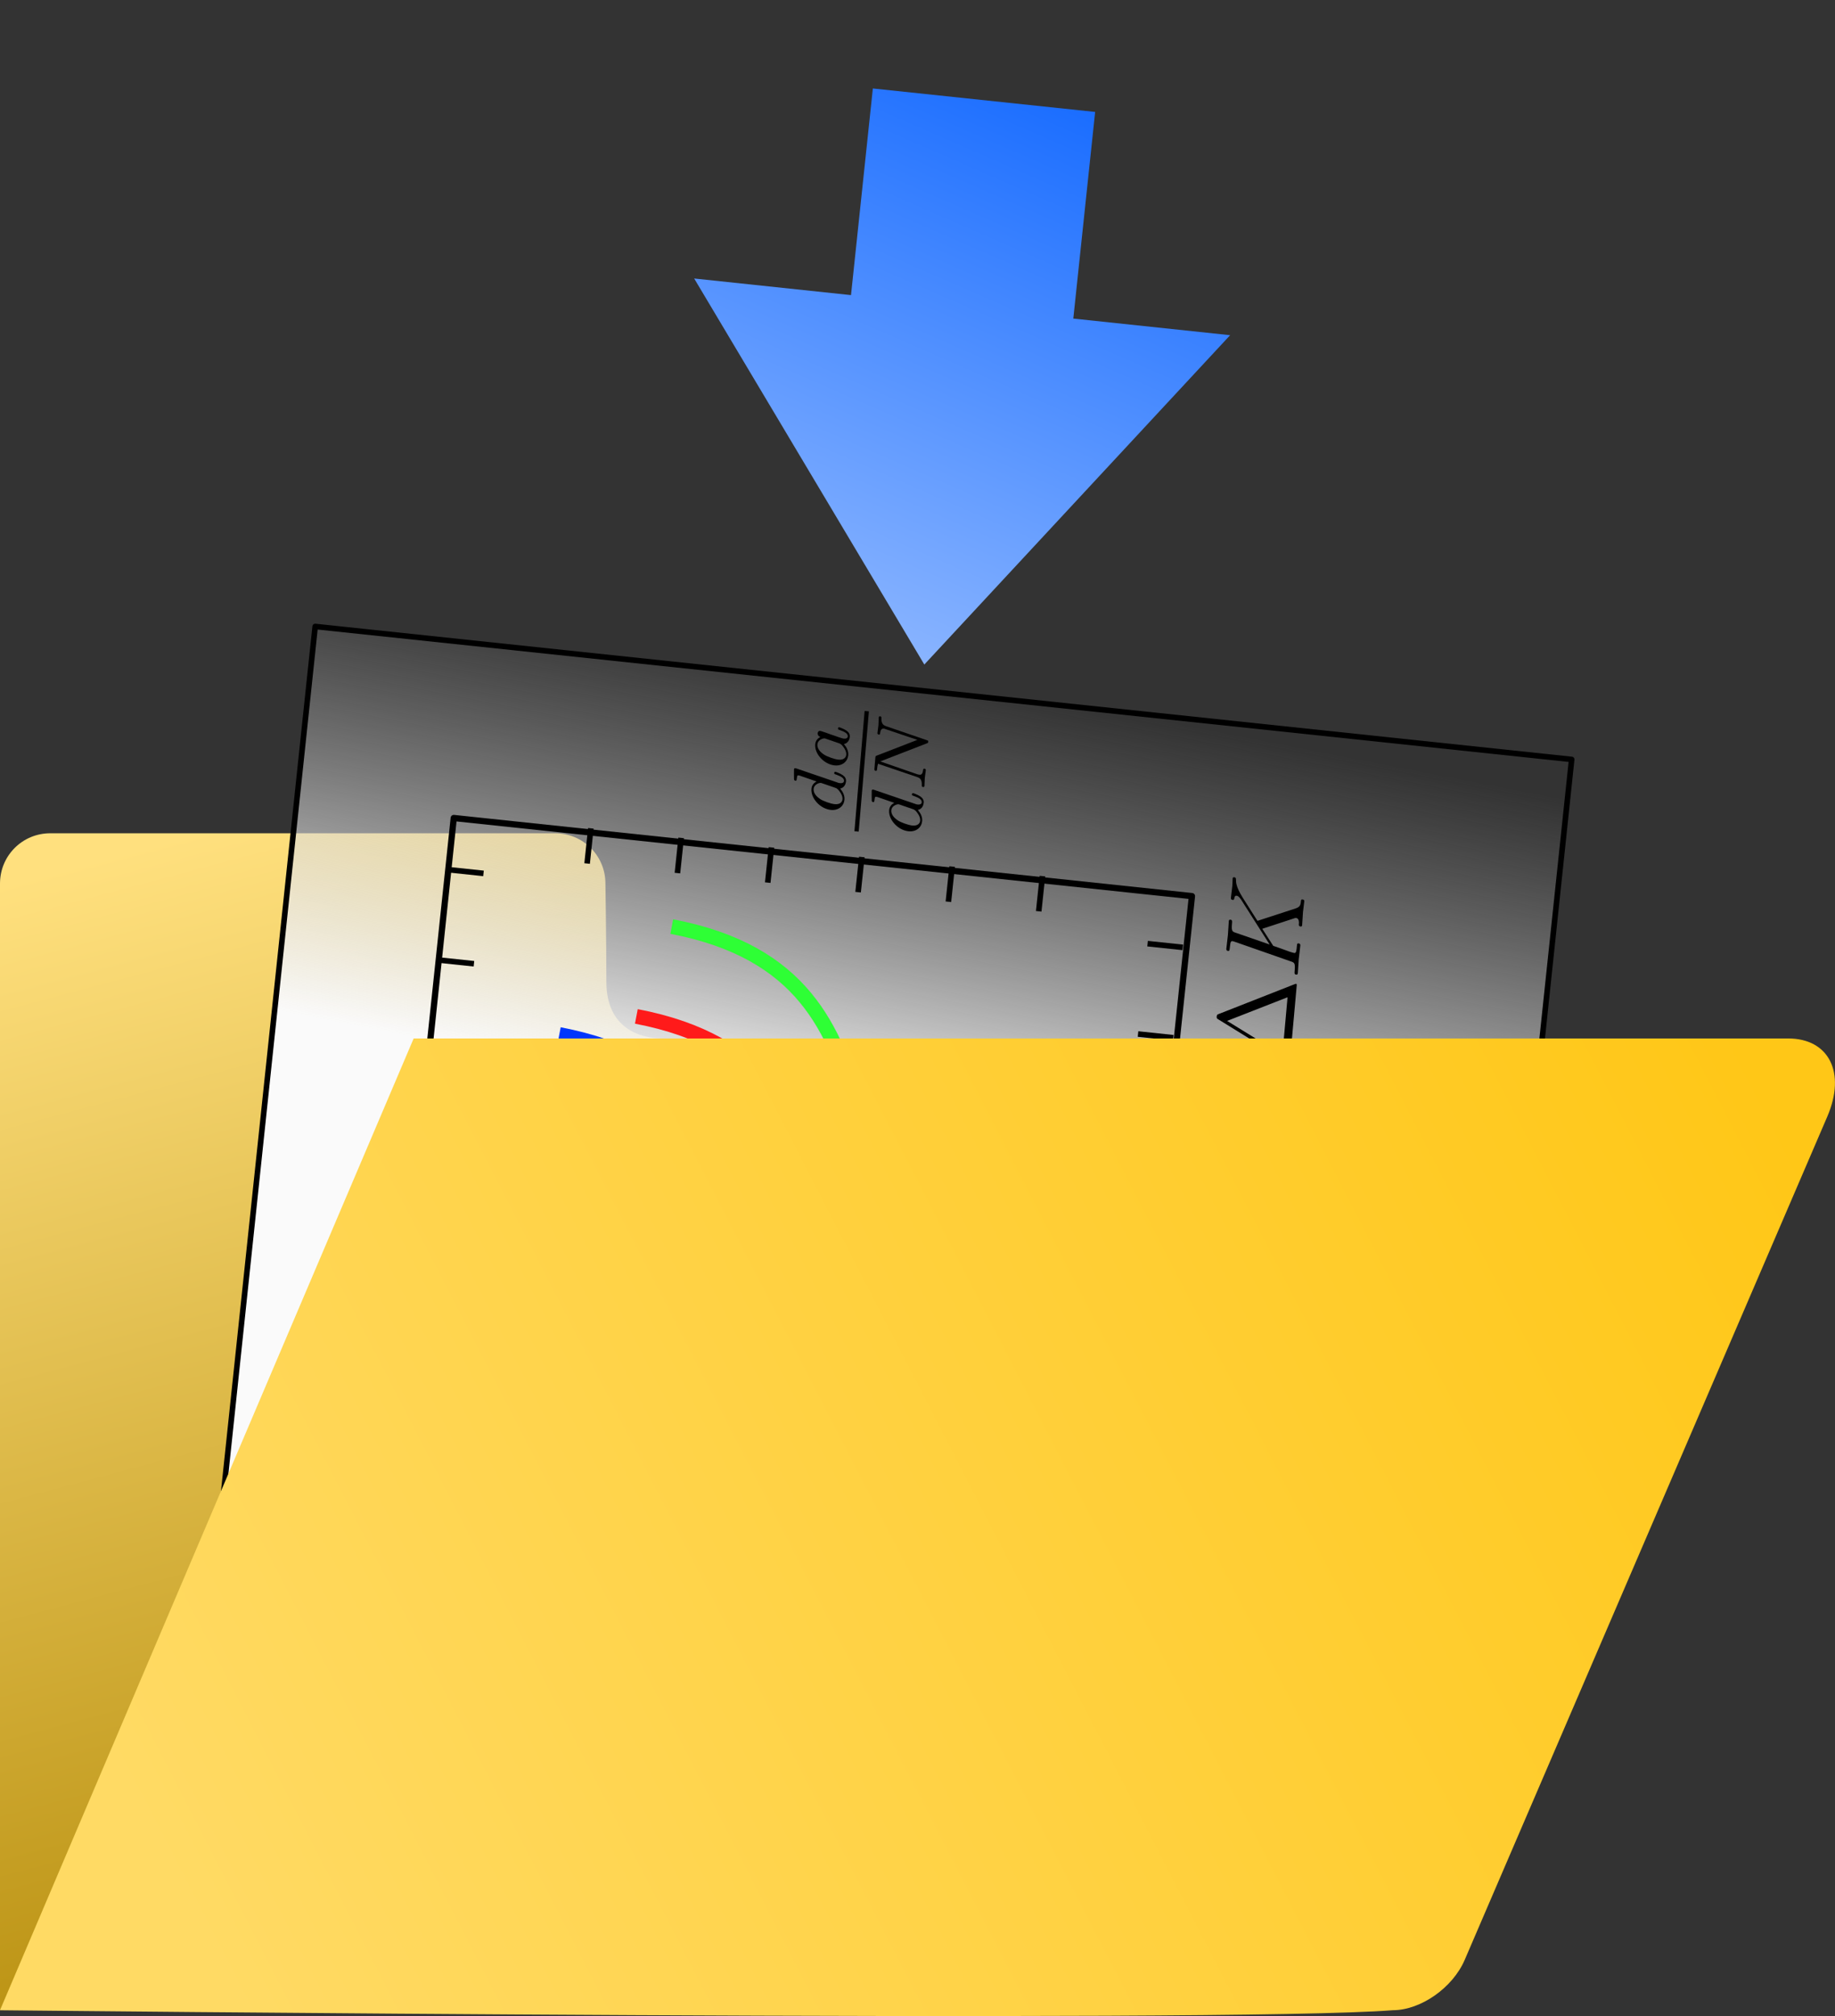 <?xml version="1.0" encoding="UTF-8" standalone="no"?>
<!-- Created with Inkscape (http://www.inkscape.org/) -->

<svg
   xmlns:ns1="http://wanglongqi.github.io/WriteTeX"
   xmlns:dc="http://purl.org/dc/elements/1.1/"
   xmlns:cc="http://creativecommons.org/ns#"
   xmlns:rdf="http://www.w3.org/1999/02/22-rdf-syntax-ns#"
   xmlns:svg="http://www.w3.org/2000/svg"
   xmlns="http://www.w3.org/2000/svg"
   xmlns:xlink="http://www.w3.org/1999/xlink"
   xmlns:sodipodi="http://sodipodi.sourceforge.net/DTD/sodipodi-0.dtd"
   xmlns:inkscape="http://www.inkscape.org/namespaces/inkscape"
   width="32.937mm"
   height="36.166mm"
   viewBox="0 0 32.937 36.166"
   version="1.1"
   id="svg8"
   inkscape:version="0.92.4 (5da689c313, 2019-01-14)"
   sodipodi:docname="file_save.svg"
   inkscape:export-filename="C:\Users\nasos\Seafile\21\01_projects_funded\09_ONR_NICOP_Rhys\code\hsfit\src\apps\hs\assets\icons\file_save.png"
   inkscape:export-xdpi="99.026886"
   inkscape:export-ydpi="99.026886">
  <rect x="0" y="0" width="32.937" height="36.166" fill="#333333" stroke="none"/>
  <defs
     id="defs2">
    <linearGradient
       inkscape:collect="always"
       id="linearGradient1237">
      <stop
         style="stop-color:#1a6dff;stop-opacity:1"
         offset="0"
         id="stop1233" />
      <stop
         style="stop-color:#89b4ff;stop-opacity:1"
         offset="1"
         id="stop1235" />
    </linearGradient>
    <linearGradient
       inkscape:collect="always"
       id="linearGradient905">
      <stop
         style="stop-color:#fafafa;stop-opacity:1"
         offset="0"
         id="stop901" />
      <stop
         style="stop-color:#adadad;stop-opacity:0"
         offset="1"
         id="stop903" />
    </linearGradient>
    <linearGradient
       id="linearGradient897"
       inkscape:collect="always">
      <stop
         id="stop893"
         offset="0"
         style="stop-color:#ffda64;stop-opacity:1" />
      <stop
         id="stop895"
         offset="1"
         style="stop-color:#ffc717;stop-opacity:1" />
    </linearGradient>
    <linearGradient
       inkscape:collect="always"
       id="linearGradient865">
      <stop
         style="stop-color:#af8500;stop-opacity:1"
         offset="0"
         id="stop861" />
      <stop
         style="stop-color:#ffe07e;stop-opacity:1"
         offset="1"
         id="stop863" />
    </linearGradient>
    <linearGradient
       inkscape:collect="always"
       xlink:href="#linearGradient865"
       id="linearGradient867"
       x1="105.992"
       y1="75.2"
       x2="99.928"
       y2="52.478"
       gradientUnits="userSpaceOnUse" />
    <linearGradient
       inkscape:collect="always"
       xlink:href="#linearGradient897"
       id="linearGradient867-3"
       x1="95.08"
       y1="74.532"
       x2="114.018"
       y2="56.623"
       gradientUnits="userSpaceOnUse"
       gradientTransform="matrix(1,0,-0.43,1,32.196,-6.3333331e-8)" />
    <linearGradient
       inkscape:collect="always"
       xlink:href="#linearGradient905"
       id="linearGradient907"
       x1="156.964"
       y1="63.125"
       x2="165.091"
       y2="63.833"
       gradientUnits="userSpaceOnUse" />
    <linearGradient
       inkscape:collect="always"
       xlink:href="#linearGradient905"
       id="linearGradient1174"
       gradientUnits="userSpaceOnUse"
       x1="156.964"
       y1="63.125"
       x2="165.091"
       y2="63.833"
       gradientTransform="translate(-199.621,50.048)" />
    <linearGradient
       inkscape:collect="always"
       xlink:href="#linearGradient1237"
       id="linearGradient1239"
       x1="151.285"
       y1="53.047"
       x2="153.291"
       y2="45.005"
       gradientUnits="userSpaceOnUse"
       gradientTransform="matrix(1,0,0,1.266,2.472,-13.035)" />
    <linearGradient
       inkscape:collect="always"
       xlink:href="#linearGradient1237"
       id="linearGradient1279"
       gradientUnits="userSpaceOnUse"
       gradientTransform="matrix(-0.994,-0.105,0.133,-1.259,254.19,123.645)"
       x1="151.285"
       y1="53.047"
       x2="153.291"
       y2="45.005" />
  </defs>
  <sodipodi:namedview
     id="base"
     pagecolor="#ffffff"
     bordercolor="#666666"
     borderopacity="1.0"
     inkscape:pageopacity="0.0"
     inkscape:pageshadow="2"
     inkscape:zoom="3.959798"
     inkscape:cx="8.3551565"
     inkscape:cy="58.853819"
     inkscape:document-units="mm"
     inkscape:current-layer="layer1"
     showgrid="false"
     fit-margin-top="0"
     fit-margin-left="0"
     fit-margin-right="0"
     fit-margin-bottom="0"
     inkscape:window-width="1920"
     inkscape:window-height="1017"
     inkscape:window-x="3832"
     inkscape:window-y="-8"
     inkscape:window-maximized="1" />
  <g
     inkscape:label="Layer 1"
     inkscape:groupmode="layer"
     id="layer1"
     transform="translate(-91.149,-38.948)">
    <path
       style="opacity:1;fill:url(#linearGradient867);fill-opacity:1;stroke:none;stroke-width:1.205;stroke-linecap:round;stroke-linejoin:round;stroke-miterlimit:4;stroke-dasharray:none;stroke-dashoffset:0;stroke-opacity:1;paint-order:markers stroke fill"
       d="M 117.126,58.98 V 74.107 c 0,0.5 -0.862,0.902 -1.361,0.902 H 91.149 v -17.432 0 -2.779 c 0,-0.5 0.402,-0.902 0.902,-0.902 h 9.063 c 0.5,0 0.902,0.402 0.902,0.902 0,0 0.017,1.083 0.017,1.762 0,0.835 0.602,1.017 1.012,1.017 h 12.776 c 0.727,0 1.306,0.606 1.306,1.403 z"
       id="rect830-5"
       inkscape:connector-curvature="0"
       sodipodi:nodetypes="ssscccssssssss" />
    <path
       style="fill:url(#linearGradient1279);fill-opacity:1;stroke:none;stroke-width:0.259;stroke-linecap:butt;stroke-linejoin:round;stroke-miterlimit:4;stroke-dasharray:none;stroke-opacity:1"
       d="m 106.816,40.535 -0.392,3.707 -2.815,-0.298 4.131,6.925 v 0 l 5.489,-5.908 -2.815,-0.298 0.392,-3.707 z"
       id="path1216-6"
       inkscape:connector-curvature="0"
       sodipodi:nodetypes="ccccccccc" />
    <g
       id="g1640"
       transform="rotate(-1.695,160.658,54.863)">
      <rect
         transform="rotate(-82.268)"
         rx="0"
         ry="0"
         y="102.589"
         x="-52.768"
         height="22.679"
         width="17.954"
         id="rect899"
         style="opacity:1;fill:url(#linearGradient1174);fill-opacity:1;stroke:#000000;stroke-width:0.1;stroke-linecap:round;stroke-linejoin:round;stroke-miterlimit:4;stroke-dasharray:none;stroke-dashoffset:0;stroke-opacity:1;paint-order:markers stroke fill" />
      <rect
         transform="rotate(-82.268)"
         ry="0"
         y="105.424"
         x="-47.985"
         height="13.324"
         width="10.016"
         id="rect909"
         style="opacity:1;fill:#ffffff;fill-opacity:0;stroke:#000000;stroke-width:0.112;stroke-linecap:round;stroke-linejoin:round;stroke-miterlimit:4;stroke-dasharray:none;stroke-dashoffset:0;stroke-opacity:1;paint-order:markers stroke fill" />
      <path
         inkscape:connector-curvature="0"
         id="path911"
         d="m 108.34,62.32 c -3.816,-1.192 -1.099,-5.813 -5.812,-6.858"
         style="fill:none;stroke:#ff1a1a;stroke-width:0.265px;stroke-linecap:butt;stroke-linejoin:miter;stroke-opacity:1" />
      <path
         inkscape:connector-curvature="0"
         id="path911-7"
         d="m 106.948,62.604 c -3.816,-1.192 -1.099,-5.813 -5.812,-6.858"
         style="fill:none;stroke:#0036fc;stroke-width:0.265px;stroke-linecap:butt;stroke-linejoin:miter;stroke-opacity:1" />
      <path
         inkscape:connector-curvature="0"
         id="path911-4"
         d="m 109.023,60.728 c -3.816,-1.192 -1.099,-5.813 -5.812,-6.858"
         style="fill:none;stroke:#2eff35;stroke-width:0.265px;stroke-linecap:butt;stroke-linejoin:miter;stroke-opacity:1" />
      <g
         transform="rotate(-82.268,128.797,89.637)"
         id="g1057">
        <path
           style="fill:none;stroke:#000000;stroke-width:0.1;stroke-linecap:butt;stroke-linejoin:miter;stroke-miterlimit:4;stroke-dasharray:none;stroke-opacity:1"
           d="M 153.238,68.632 V 67.997"
           id="path942"
           inkscape:connector-curvature="0" />
        <path
           style="fill:none;stroke:#000000;stroke-width:0.1;stroke-linecap:butt;stroke-linejoin:miter;stroke-miterlimit:4;stroke-dasharray:none;stroke-opacity:1"
           d="M 154.868,68.632 V 67.997"
           id="path942-8"
           inkscape:connector-curvature="0" />
        <path
           style="fill:none;stroke:#000000;stroke-width:0.1;stroke-linecap:butt;stroke-linejoin:miter;stroke-miterlimit:4;stroke-dasharray:none;stroke-opacity:1"
           d="M 156.499,68.632 V 67.997"
           id="path942-1"
           inkscape:connector-curvature="0" />
        <path
           style="fill:none;stroke:#000000;stroke-width:0.1;stroke-linecap:butt;stroke-linejoin:miter;stroke-miterlimit:4;stroke-dasharray:none;stroke-opacity:1"
           d="M 158.129,68.632 V 67.997"
           id="path942-7"
           inkscape:connector-curvature="0" />
        <path
           style="fill:none;stroke:#000000;stroke-width:0.1;stroke-linecap:butt;stroke-linejoin:miter;stroke-miterlimit:4;stroke-dasharray:none;stroke-opacity:1"
           d="M 159.76,68.632 V 67.997"
           id="path942-6"
           inkscape:connector-curvature="0" />
        <path
           style="fill:none;stroke:#000000;stroke-width:0.1;stroke-linecap:butt;stroke-linejoin:miter;stroke-miterlimit:4;stroke-dasharray:none;stroke-opacity:1"
           d="M 161.39,68.632 V 67.997"
           id="path942-63"
           inkscape:connector-curvature="0" />
      </g>
      <g
         transform="rotate(-82.268,128.794,89.634)"
         id="g1065">
        <path
           style="fill:none;stroke:#000000;stroke-width:0.1;stroke-linecap:butt;stroke-linejoin:miter;stroke-miterlimit:4;stroke-dasharray:none;stroke-opacity:1"
           d="m 162.391,65.993 h -0.635"
           id="path942-11"
           inkscape:connector-curvature="0" />
        <path
           style="fill:none;stroke:#000000;stroke-width:0.1;stroke-linecap:butt;stroke-linejoin:miter;stroke-miterlimit:4;stroke-dasharray:none;stroke-opacity:1"
           d="m 162.391,64.363 h -0.635"
           id="path942-8-7"
           inkscape:connector-curvature="0" />
        <path
           style="fill:none;stroke:#000000;stroke-width:0.1;stroke-linecap:butt;stroke-linejoin:miter;stroke-miterlimit:4;stroke-dasharray:none;stroke-opacity:1"
           d="m 162.391,62.733 h -0.635"
           id="path942-1-6"
           inkscape:connector-curvature="0" />
        <path
           style="fill:none;stroke:#000000;stroke-width:0.1;stroke-linecap:butt;stroke-linejoin:miter;stroke-miterlimit:4;stroke-dasharray:none;stroke-opacity:1"
           d="m 162.391,61.102 h -0.635"
           id="path942-7-6"
           inkscape:connector-curvature="0" />
        <path
           style="fill:none;stroke:#000000;stroke-width:0.1;stroke-linecap:butt;stroke-linejoin:miter;stroke-miterlimit:4;stroke-dasharray:none;stroke-opacity:1"
           d="m 162.391,59.472 h -0.635"
           id="path942-6-0"
           inkscape:connector-curvature="0" />
        <path
           style="fill:none;stroke:#000000;stroke-width:0.1;stroke-linecap:butt;stroke-linejoin:miter;stroke-miterlimit:4;stroke-dasharray:none;stroke-opacity:1"
           d="m 162.391,57.842 h -0.635"
           id="path942-63-8"
           inkscape:connector-curvature="0" />
      </g>
      <g
         transform="rotate(-82.268,129.277,90.187)"
         id="g1049">
        <path
           style="fill:none;stroke:#000000;stroke-width:0.1;stroke-linecap:butt;stroke-linejoin:miter;stroke-miterlimit:4;stroke-dasharray:none;stroke-opacity:1"
           d="M 154.199,56.011 V 55.376"
           id="path942-17"
           inkscape:connector-curvature="0" />
        <path
           style="fill:none;stroke:#000000;stroke-width:0.1;stroke-linecap:butt;stroke-linejoin:miter;stroke-miterlimit:4;stroke-dasharray:none;stroke-opacity:1"
           d="M 155.829,56.011 V 55.376"
           id="path942-8-6"
           inkscape:connector-curvature="0" />
        <path
           style="fill:none;stroke:#000000;stroke-width:0.1;stroke-linecap:butt;stroke-linejoin:miter;stroke-miterlimit:4;stroke-dasharray:none;stroke-opacity:1"
           d="M 157.459,56.011 V 55.376"
           id="path942-1-7"
           inkscape:connector-curvature="0" />
        <path
           style="fill:none;stroke:#000000;stroke-width:0.1;stroke-linecap:butt;stroke-linejoin:miter;stroke-miterlimit:4;stroke-dasharray:none;stroke-opacity:1"
           d="M 159.09,56.011 V 55.376"
           id="path942-7-7"
           inkscape:connector-curvature="0" />
        <path
           style="fill:none;stroke:#000000;stroke-width:0.1;stroke-linecap:butt;stroke-linejoin:miter;stroke-miterlimit:4;stroke-dasharray:none;stroke-opacity:1"
           d="M 160.72,56.011 V 55.376"
           id="path942-6-5"
           inkscape:connector-curvature="0" />
        <path
           style="fill:none;stroke:#000000;stroke-width:0.1;stroke-linecap:butt;stroke-linejoin:miter;stroke-miterlimit:4;stroke-dasharray:none;stroke-opacity:1"
           d="M 162.35,56.011 V 55.376"
           id="path942-63-7"
           inkscape:connector-curvature="0" />
      </g>
      <g
         transform="rotate(-82.268,133.628,95.03)"
         id="g1065-3">
        <path
           style="fill:none;stroke:#000000;stroke-width:0.1;stroke-linecap:butt;stroke-linejoin:miter;stroke-miterlimit:4;stroke-dasharray:none;stroke-opacity:1"
           d="m 162.391,65.993 h -0.635"
           id="path942-11-3"
           inkscape:connector-curvature="0" />
        <path
           style="fill:none;stroke:#000000;stroke-width:0.1;stroke-linecap:butt;stroke-linejoin:miter;stroke-miterlimit:4;stroke-dasharray:none;stroke-opacity:1"
           d="m 162.391,64.363 h -0.635"
           id="path942-8-7-8"
           inkscape:connector-curvature="0" />
        <path
           style="fill:none;stroke:#000000;stroke-width:0.1;stroke-linecap:butt;stroke-linejoin:miter;stroke-miterlimit:4;stroke-dasharray:none;stroke-opacity:1"
           d="m 162.391,62.733 h -0.635"
           id="path942-1-6-7"
           inkscape:connector-curvature="0" />
        <path
           style="fill:none;stroke:#000000;stroke-width:0.1;stroke-linecap:butt;stroke-linejoin:miter;stroke-miterlimit:4;stroke-dasharray:none;stroke-opacity:1"
           d="m 162.391,61.102 h -0.635"
           id="path942-7-6-4"
           inkscape:connector-curvature="0" />
        <path
           style="fill:none;stroke:#000000;stroke-width:0.1;stroke-linecap:butt;stroke-linejoin:miter;stroke-miterlimit:4;stroke-dasharray:none;stroke-opacity:1"
           d="m 162.391,59.472 h -0.635"
           id="path942-6-0-4"
           inkscape:connector-curvature="0" />
        <path
           style="fill:none;stroke:#000000;stroke-width:0.1;stroke-linecap:butt;stroke-linejoin:miter;stroke-miterlimit:4;stroke-dasharray:none;stroke-opacity:1"
           d="m 162.391,57.842 h -0.635"
           id="path942-63-8-7"
           inkscape:connector-curvature="0" />
      </g>
      <g
         ns1:text="$\\Delta K$"
         transform="matrix(0.023,-0.192,0.192,0.023,88.798,88.468)"
         id="g1350">
        <g
           id="surface1">
          <g
             style="fill:#000000;fill-opacity:1"
             id="g1343">
            <path
               inkscape:connector-curvature="0"
               style="stroke:none"
               d="m 4.406,-6.953 c -0.062,-0.141 -0.094,-0.188 -0.266,-0.188 -0.156,0 -0.188,0.047 -0.25,0.188 l -3.375,6.75 C 0.469,-0.109 0.469,-0.094 0.469,-0.078 0.469,0 0.531,0 0.688,0 h 6.922 c 0.156,0 0.219,0 0.219,-0.078 0,-0.016 0,-0.031 -0.047,-0.125 z m -0.578,0.812 2.688,5.391 h -5.375 z m 0,0"
               transform="translate(178.584,110.991)"
               id="path1341" />
          </g>
          <g
             style="fill:#000000;fill-opacity:1"
             id="g1347">
            <path
               inkscape:connector-curvature="0"
               style="stroke:none"
               d="M 5.078,-4.031 C 5.062,-4.062 5.031,-4.141 5.031,-4.172 c 0,0 0.172,-0.141 0.281,-0.219 l 1.75,-1.344 C 8,-6.438 8.391,-6.469 8.688,-6.5 8.766,-6.516 8.859,-6.516 8.859,-6.703 8.859,-6.734 8.828,-6.812 8.75,-6.812 c -0.219,0 -0.469,0.031 -0.703,0.031 -0.359,0 -0.75,-0.031 -1.109,-0.031 -0.062,0 -0.188,0 -0.188,0.203 0,0.062 0.047,0.094 0.125,0.109 0.219,0.016 0.297,0.062 0.297,0.203 0,0.188 -0.297,0.422 -0.359,0.469 L 2.938,-2.844 3.734,-6.047 C 3.812,-6.406 3.844,-6.5 4.562,-6.5 c 0.25,0 0.344,0 0.344,-0.203 0,-0.078 -0.078,-0.109 -0.141,-0.109 -0.281,0 -1,0.031 -1.281,0.031 C 3.203,-6.781 2.5,-6.812 2.203,-6.812 2.141,-6.812 2,-6.812 2,-6.625 2,-6.5 2.094,-6.5 2.297,-6.5 c 0.125,0 0.312,0.016 0.422,0.016 0.156,0.031 0.219,0.047 0.219,0.172 0,0.031 0,0.062 -0.031,0.188 L 1.562,-0.781 c -0.094,0.391 -0.109,0.469 -0.906,0.469 -0.172,0 -0.281,0 -0.281,0.188 C 0.375,0 0.5,0 0.531,0 0.812,0 1.516,-0.031 1.797,-0.031 2,-0.031 2.219,-0.016 2.438,-0.016 2.656,-0.016 2.875,0 3.078,0 3.156,0 3.281,0 3.281,-0.203 3.281,-0.312 3.188,-0.312 3,-0.312 c -0.375,0 -0.641,0 -0.641,-0.172 0,-0.078 0.047,-0.297 0.078,-0.438 C 2.578,-1.453 2.719,-1.969 2.844,-2.5 l 1.484,-1.156 1.156,2.688 c 0.125,0.266 0.125,0.297 0.125,0.344 0,0.312 -0.438,0.312 -0.531,0.312 -0.109,0 -0.219,0 -0.219,0.203 C 4.859,0 4.984,0 5,0 5.406,0 5.828,-0.031 6.219,-0.031 6.438,-0.031 6.984,0 7.203,0 7.25,0 7.375,0 7.375,-0.203 7.375,-0.312 7.266,-0.312 7.172,-0.312 c -0.406,0 -0.531,-0.094 -0.688,-0.438 z m 0,0"
               transform="translate(186.887,110.991)"
               id="path1345" />
          </g>
        </g>
      </g>
      <g
         ns1:text="$\\frac{da}{dN}$"
         transform="matrix(0.022,-0.192,0.192,0.022,81.79,84.393)"
         id="g1442">
        <g
           id="g1440">
          <g
             style="fill:#000000;fill-opacity:1"
             id="g1430">
            <path
               inkscape:connector-curvature="0"
               style="stroke:none"
               d="M 3.984,-4.625 C 3.984,-4.641 4,-4.734 4,-4.734 4,-4.781 3.984,-4.844 3.891,-4.844 3.75,-4.844 3.172,-4.781 3,-4.766 c -0.047,0 -0.156,0.016 -0.156,0.156 0,0.094 0.109,0.094 0.188,0.094 0.328,0 0.328,0.062 0.328,0.109 0,0.047 0,0.094 -0.016,0.156 L 2.938,-2.656 c -0.141,-0.234 -0.375,-0.422 -0.719,-0.422 -0.891,0 -1.797,0.984 -1.797,1.984 0,0.688 0.453,1.156 1.062,1.156 0.375,0 0.703,-0.203 0.984,-0.484 C 2.594,0 3,0.062 3.188,0.062 c 0.25,0 0.422,-0.141 0.547,-0.359 0.156,-0.281 0.25,-0.672 0.25,-0.703 0,-0.094 -0.094,-0.094 -0.109,-0.094 -0.109,0 -0.109,0.031 -0.156,0.219 C 3.625,-0.531 3.5,-0.125 3.203,-0.125 3.031,-0.125 2.969,-0.281 2.969,-0.469 c 0,-0.125 0.016,-0.188 0.047,-0.281 z M 2.5,-0.875 C 2.453,-0.672 2.297,-0.531 2.141,-0.406 2.078,-0.344 1.797,-0.125 1.5,-0.125 c -0.266,0 -0.516,-0.188 -0.516,-0.672 0,-0.375 0.203,-1.141 0.375,-1.422 0.312,-0.562 0.672,-0.656 0.859,-0.656 0.484,0 0.625,0.531 0.625,0.609 0,0.016 -0.016,0.078 -0.016,0.094 z m 0,0"
               transform="translate(181.148,107.068)"
               id="path1426" />
            <path
               inkscape:connector-curvature="0"
               style="stroke:none"
               d="m 2.938,-2.656 c -0.141,-0.234 -0.375,-0.422 -0.719,-0.422 -0.891,0 -1.797,0.984 -1.797,1.984 0,0.688 0.453,1.156 1.062,1.156 0.375,0 0.703,-0.203 0.984,-0.484 C 2.594,0 3,0.062 3.188,0.062 c 0.25,0 0.422,-0.141 0.547,-0.359 0.156,-0.281 0.25,-0.672 0.25,-0.703 0,-0.094 -0.094,-0.094 -0.109,-0.094 -0.109,0 -0.109,0.031 -0.156,0.219 C 3.625,-0.531 3.5,-0.125 3.203,-0.125 3.031,-0.125 2.969,-0.281 2.969,-0.469 c 0,-0.109 0.062,-0.375 0.109,-0.547 0.047,-0.188 0.125,-0.469 0.156,-0.625 L 3.375,-2.172 C 3.422,-2.359 3.5,-2.688 3.5,-2.719 3.5,-2.875 3.375,-2.938 3.266,-2.938 c -0.125,0 -0.281,0.078 -0.328,0.281 z M 2.5,-0.875 C 2.453,-0.672 2.297,-0.531 2.141,-0.406 2.078,-0.344 1.797,-0.125 1.5,-0.125 c -0.266,0 -0.516,-0.188 -0.516,-0.672 0,-0.375 0.203,-1.141 0.375,-1.422 0.312,-0.562 0.672,-0.656 0.859,-0.656 0.484,0 0.625,0.531 0.625,0.609 0,0.016 -0.016,0.078 -0.016,0.094 z m 0,0"
               transform="translate(185.295,107.068)"
               id="path1428" />
          </g>
          <path
             inkscape:connector-curvature="0"
             style="fill:none;stroke:#000000;stroke-width:0.398;stroke-linecap:butt;stroke-linejoin:miter;stroke-miterlimit:10;stroke-opacity:1"
             d="M 0.001,0 H 11.204"
             transform="matrix(1,0,0,-1,179.78,108.5)"
             id="path1432" />
          <g
             style="fill:#000000;fill-opacity:1"
             id="g1438">
            <path
               inkscape:connector-curvature="0"
               style="stroke:none"
               d="M 3.984,-4.625 C 3.984,-4.641 4,-4.734 4,-4.734 4,-4.781 3.984,-4.844 3.891,-4.844 3.75,-4.844 3.172,-4.781 3,-4.766 c -0.047,0 -0.156,0.016 -0.156,0.156 0,0.094 0.109,0.094 0.188,0.094 0.328,0 0.328,0.062 0.328,0.109 0,0.047 0,0.094 -0.016,0.156 L 2.938,-2.656 c -0.141,-0.234 -0.375,-0.422 -0.719,-0.422 -0.891,0 -1.797,0.984 -1.797,1.984 0,0.688 0.453,1.156 1.062,1.156 0.375,0 0.703,-0.203 0.984,-0.484 C 2.594,0 3,0.062 3.188,0.062 c 0.25,0 0.422,-0.141 0.547,-0.359 0.156,-0.281 0.25,-0.672 0.25,-0.703 0,-0.094 -0.094,-0.094 -0.109,-0.094 -0.109,0 -0.109,0.031 -0.156,0.219 C 3.625,-0.531 3.5,-0.125 3.203,-0.125 3.031,-0.125 2.969,-0.281 2.969,-0.469 c 0,-0.125 0.016,-0.188 0.047,-0.281 z M 2.5,-0.875 C 2.453,-0.672 2.297,-0.531 2.141,-0.406 2.078,-0.344 1.797,-0.125 1.5,-0.125 c -0.266,0 -0.516,-0.188 -0.516,-0.672 0,-0.375 0.203,-1.141 0.375,-1.422 0.312,-0.562 0.672,-0.656 0.859,-0.656 0.484,0 0.625,0.531 0.625,0.609 0,0.016 -0.016,0.078 -0.016,0.094 z m 0,0"
               transform="translate(179.78,114.426)"
               id="path1434" />
            <path
               inkscape:connector-curvature="0"
               style="stroke:none"
               d="M 5.812,-4 C 5.875,-4.266 6,-4.5 6.547,-4.516 c 0.031,0 0.141,0 0.141,-0.141 0,-0.047 -0.031,-0.109 -0.109,-0.109 -0.219,0 -0.484,0.031 -0.719,0.031 -0.172,0 -0.562,-0.031 -0.734,-0.031 -0.031,0 -0.141,0 -0.141,0.156 0,0.094 0.094,0.094 0.156,0.094 0.328,0.016 0.438,0.125 0.438,0.297 0,0.047 0,0.094 -0.031,0.156 l -0.75,3.047 -1.766,-3.625 c -0.062,-0.125 -0.078,-0.125 -0.25,-0.125 H 1.828 c -0.125,0 -0.219,0 -0.219,0.156 0,0.094 0.078,0.094 0.234,0.094 0.141,0 0.297,0.016 0.438,0.047 L 1.359,-0.75 c -0.062,0.266 -0.188,0.484 -0.734,0.5 -0.047,0 -0.141,0 -0.141,0.141 C 0.484,-0.031 0.531,0 0.578,0 0.812,0 1.078,-0.031 1.312,-0.031 1.484,-0.031 1.875,0 2.047,0 2.125,0 2.188,-0.031 2.188,-0.141 2.188,-0.25 2.109,-0.25 2.031,-0.25 c -0.438,-0.016 -0.438,-0.203 -0.438,-0.297 0,-0.031 0,-0.062 0.016,-0.172 l 0.906,-3.562 2.031,4.156 C 4.594,0 4.625,0 4.703,0 4.812,0 4.812,-0.016 4.844,-0.141 Z m 0,0"
               transform="translate(183.927,114.426)"
               id="path1436" />
          </g>
        </g>
      </g>
    </g>
    <path
       style="opacity:1;fill:url(#linearGradient867-3);fill-opacity:1;stroke:none;stroke-width:1.205;stroke-linecap:round;stroke-linejoin:round;stroke-miterlimit:4;stroke-dasharray:none;stroke-dashoffset:0;stroke-opacity:1;paint-order:markers stroke fill"
       d="m 123.947,58.98 -6.508,15.127 c -0.215,0.5 -0.79,0.902 -1.29,0.902 -2.918,0.236 -25,0 -25,0 l 7.425,-17.432 v 0 h 11.895 12.776 c 0.727,0 1.045,0.606 0.702,1.403 z"
       id="rect830-5-4"
       inkscape:connector-curvature="0"
       sodipodi:nodetypes="ssccccsss" />
  </g>
</svg>

